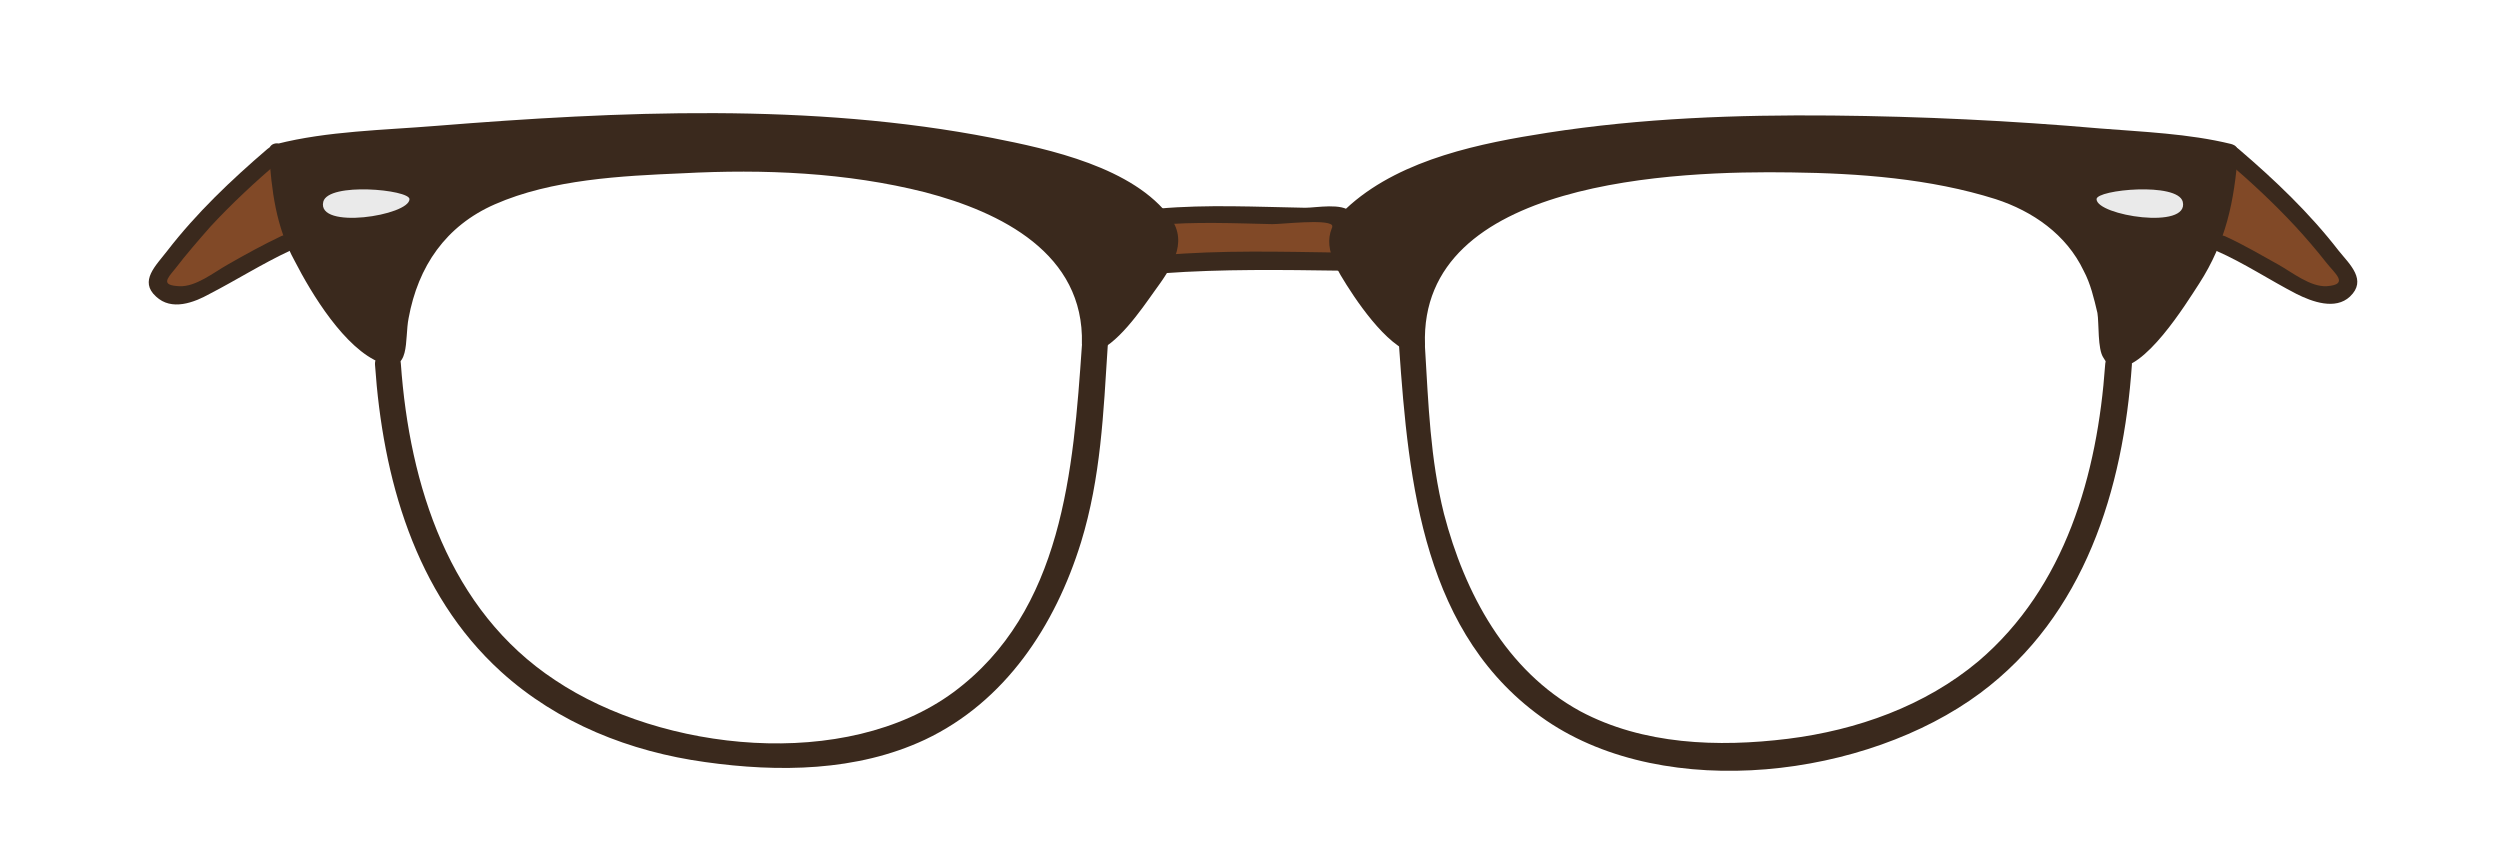 <?xml version="1.0" encoding="utf-8"?>
<!-- Generator: Adobe Illustrator 19.2.0, SVG Export Plug-In . SVG Version: 6.00 Build 0)  -->
<svg version="1.1" id="Layer_1" xmlns="http://www.w3.org/2000/svg" xmlns:xlink="http://www.w3.org/1999/xlink" x="0px" y="0px"
	 viewBox="0 0 290 100" style="enable-background:new 0 0 290 100;" xml:space="preserve">
<style type="text/css">
	.st0{fill:#3A291D;}
	.st1{fill:#EAEAEA;}
	.st2{fill:#814927;}
</style>
<g>
	<path class="st0" d="M258.5,17.6c-4.6-1.2-88.2-10.5-103.1,8.9c-2.5,3.2,8.4,13.7,8.9,13.4c-1.5-26.7,59.8-22.5,70.6-16.6
		c6.4,3.5,9.2,7.9,10,17.8c0.2,2.2,9.2-6.2,12.3-14.7C258.1,24,258.5,17.6,258.5,17.6z"/>
	<path class="st1" d="M243.2,23.1c0,1.9,10.8,3.6,10,0.3C252.6,21.1,243.2,22,243.2,23.1z"/>
	<path class="st2" d="M134.2,25.1c4-0.4,16-0.1,22.3,0c1.3,0-1,3.1,0,5.2c-7.2-0.1-14.5-0.3-21.7,0.3l0.7-2.8L134.2,25.1z"/>
	<path class="st2" d="M259,18c4.8,4.1,10,9.2,13.5,14.4c0,0,0,2.5-3.8,1.7c-1.2-0.2-8.3-4.6-11.1-5.8"/>
	<g>
		<path class="st0" d="M258.8,16.7c-4.9-1.2-10.2-1.4-15.2-1.8c-10.3-0.9-20.7-1.4-31.1-1.5c-11-0.1-22.1,0.3-33,2
			c-7.7,1.2-16.7,3-22.8,8.3c-3,2.6-3.2,4.7-1.2,8.2c1.6,2.7,5.3,8.3,8.5,9.1c0.6,0.2,1.3-0.3,1.3-1c-0.7-19.2,29.3-20.2,42.5-20
			c7.8,0.1,16.1,0.7,23.7,3.1c4.3,1.4,8.2,4.1,10.2,8.3c0.8,1.5,1.2,3.2,1.6,4.9c0.2,1.2,0,4.2,0.7,5.2c0.4,0.6,0.5,1,1.3,1.1
			c3.4,0.6,8.3-7.4,9.8-9.7c3.1-4.8,4.1-9.6,4.5-15.2c0.1-1.3-1.9-1.3-2,0c-0.5,7-2.4,12.6-7,18c-0.9,1.1-1.8,2.1-2.9,3.1
			c-0.3,0.3-1.1,1.3-1.5,1.3c-1.6,0.1,0.2,0.5-0.3-0.5c-1.2-2-0.9-5.8-1.9-8.1c-2.9-7-9.5-10-16.5-11.5c-16.2-3.3-36.3-3.9-51.7,2.9
			c-7.2,3.2-12.7,8.8-12.4,17.1c0.4-0.3,0.8-0.6,1.3-1c-2.6-0.6-6.8-6.7-7.8-8.9c-1.7-4.1,2.6-6.3,5.9-7.9c7.5-3.8,16.3-5,24.6-5.8
			c18.4-1.9,37.1-1.1,55.5,0.4c5.1,0.4,10.5,0.6,15.5,1.8C259.5,18.9,260.1,17,258.8,16.7z"/>
	</g>
	<g>
		<path class="st0" d="M244.2,42.3c-0.9,12.7-4.6,25.8-14.7,34.4c-6.2,5.2-14.1,8-22.1,9c-8.1,1-16.8,0.7-24.1-3.2
			c-8.6-4.7-13.4-13.7-15.8-22.9c-1.6-6.4-1.8-12.7-2.2-19.3c-0.1-1.9-3.1-1.9-3,0c1.1,15.8,2.8,33.5,17.1,43.3
			c14,9.5,37.1,6.6,50.3-3.2c12.1-9,16.6-23.6,17.6-38.1C247.3,40.4,244.3,40.4,244.2,42.3L244.2,42.3z"/>
	</g>
	<g>
		<path class="st0" d="M134.2,26.1c4.4-0.4,9-0.2,13.4-0.1c1.2,0,6.2-0.6,6.9,0.1c0.3,0.4-0.2,3.6,0,4.5c0.3-0.4,0.6-0.8,1-1.3
			c-6.9-0.1-13.8-0.3-20.7,0.3c0.3,0.4,0.6,0.8,1,1.3c0.8-3,0.7-3.4-0.6-6.2c-0.6-1.2-2.3-0.1-1.7,1c1.2,2.5,1.1,2,0.4,4.7
			c-0.1,0.6,0.3,1.3,1,1.3c6.9-0.5,13.8-0.4,20.7-0.3c0.7,0,1.1-0.6,1-1.3c-0.4-1.4,1.2-4.3,0.1-5.5c-1-1.1-4-0.5-5.3-0.5
			c-5.6-0.1-11.4-0.4-17,0.1C132.9,24.2,132.9,26.2,134.2,26.1z"/>
	</g>
	<g>
		<path class="st0" d="M258.3,18.7c2.8,2.4,5.5,4.9,8,7.6c1.2,1.3,2.4,2.7,3.5,4.1c1,1.3,2.8,2.6,0.1,2.8c-1.9,0.1-4-1.6-5.6-2.5
			c-2-1.1-4-2.3-6.2-3.3c-1.2-0.5-2.2,1.2-1,1.7c3.2,1.4,6.2,3.4,9.3,5c1.8,0.9,4.5,1.9,6.2,0.3c2-1.9,0-3.7-1.3-5.3
			c-3.4-4.4-7.4-8.2-11.6-11.8C258.7,16.4,257.3,17.8,258.3,18.7L258.3,18.7z"/>
	</g>
	<path class="st0" d="M32.2,17.6c4.6-1.2,88.2-10.5,103.1,8.9c2.5,3.2-8.4,13.7-8.9,13.4c1.5-26.7-59.8-22.5-70.6-16.6
		c-6.4,3.5-9.2,7.9-10,17.8c-0.2,2.2-9.2-6.2-12.3-14.7C32.6,24,32.2,17.6,32.2,17.6z"/>
	<path class="st1" d="M47.5,23.1c0,1.9-10.8,3.6-10,0.3C38.1,21.1,47.5,22,47.5,23.1z"/>
	<path class="st2" d="M31.7,18c-4.8,4.1-10,9.2-13.5,14.4c0,0,0,2.5,3.8,1.7c1.2-0.2,8.3-4.6,11.1-5.8"/>
	<g>
		<path class="st0" d="M32.5,18.6c4.1-1,8.6-1.2,12.8-1.5c8.3-0.8,16.7-1.3,25-1.5c17.8-0.5,38.1-1.2,55,5.4c2.6,1,7.8,3,9.1,5.8
			c1.2,2.7-2.4,6.4-4,8.2c-0.9,1-2.8,3.7-4.2,4c0.4,0.3,0.8,0.6,1.3,1c0.6-17.1-21.2-20.8-34.1-21.7c-9-0.6-18.1-0.3-27,1.2
			c-6.6,1.1-13.4,2.8-17.6,8.6c-1.7,2.3-2.6,4.9-3.2,7.7c0,0.1-0.8,4.8-0.4,4.6c-0.6,0.2-2.9-2.4-3.3-2.8c-5.5-5.8-8.1-12.1-8.7-20
			c-0.1-1.3-2.1-1.3-2,0c0.3,4.5,0.8,8.7,3,12.7c1.9,3.7,5.8,10.2,10,11.8c3.5,1.3,2.7-2.7,3.2-5.2c1.1-6,4.3-10.7,10-13.2
			c6.6-2.9,14.7-3.3,21.8-3.6c9.4-0.5,19-0.1,28.1,2.2c8.8,2.3,18.5,7.1,18.2,17.6c0,0.7,0.7,1.1,1.3,1c2.7-0.7,5.6-5,7.1-7.1
			c1.9-2.6,4-5.6,1.9-8.5c-4.3-5.9-14.1-8-20.7-9.3c-21-4.1-43.3-3.1-64.5-1.4c-6.1,0.5-12.6,0.6-18.5,2.1
			C30.7,17,31.2,18.9,32.5,18.6z"/>
	</g>
	<g>
		<path class="st0" d="M43.5,42.3c0.9,13.1,4.6,26.5,14.6,35.6c6.6,6,15,9.3,23.7,10.5c8.5,1.2,17.6,1.1,25.5-2.6
			c9.3-4.4,15.1-13.2,18.1-22.9c2.3-7.5,2.6-15,3.1-22.8c0.1-1.9-2.9-1.9-3,0c-1,14.4-2.2,30.8-14.9,40.2
			c-12.5,9.2-33.8,6.9-46.2-1.4c-12.3-8.1-16.9-22.6-17.9-36.7C46.4,40.4,43.4,40.4,43.5,42.3L43.5,42.3z"/>
	</g>
	<g>
		<path class="st0" d="M31,17.3c-4.2,3.6-8.2,7.4-11.6,11.8c-1.3,1.7-3.3,3.5-1.3,5.3c1.8,1.7,4.4,0.7,6.2-0.3
			c3.1-1.6,6.1-3.5,9.3-5c1.2-0.5,0.2-2.3-1-1.7c-2.1,1-4.1,2.1-6.2,3.3c-1.6,0.9-3.7,2.6-5.6,2.5c-2.1-0.1-1.5-0.8-0.5-2
			c1.3-1.7,2.7-3.3,4.1-4.9c2.5-2.7,5.2-5.2,8-7.6C33.4,17.8,32,16.4,31,17.3L31,17.3z"/>
	</g>
</g>
</svg>

